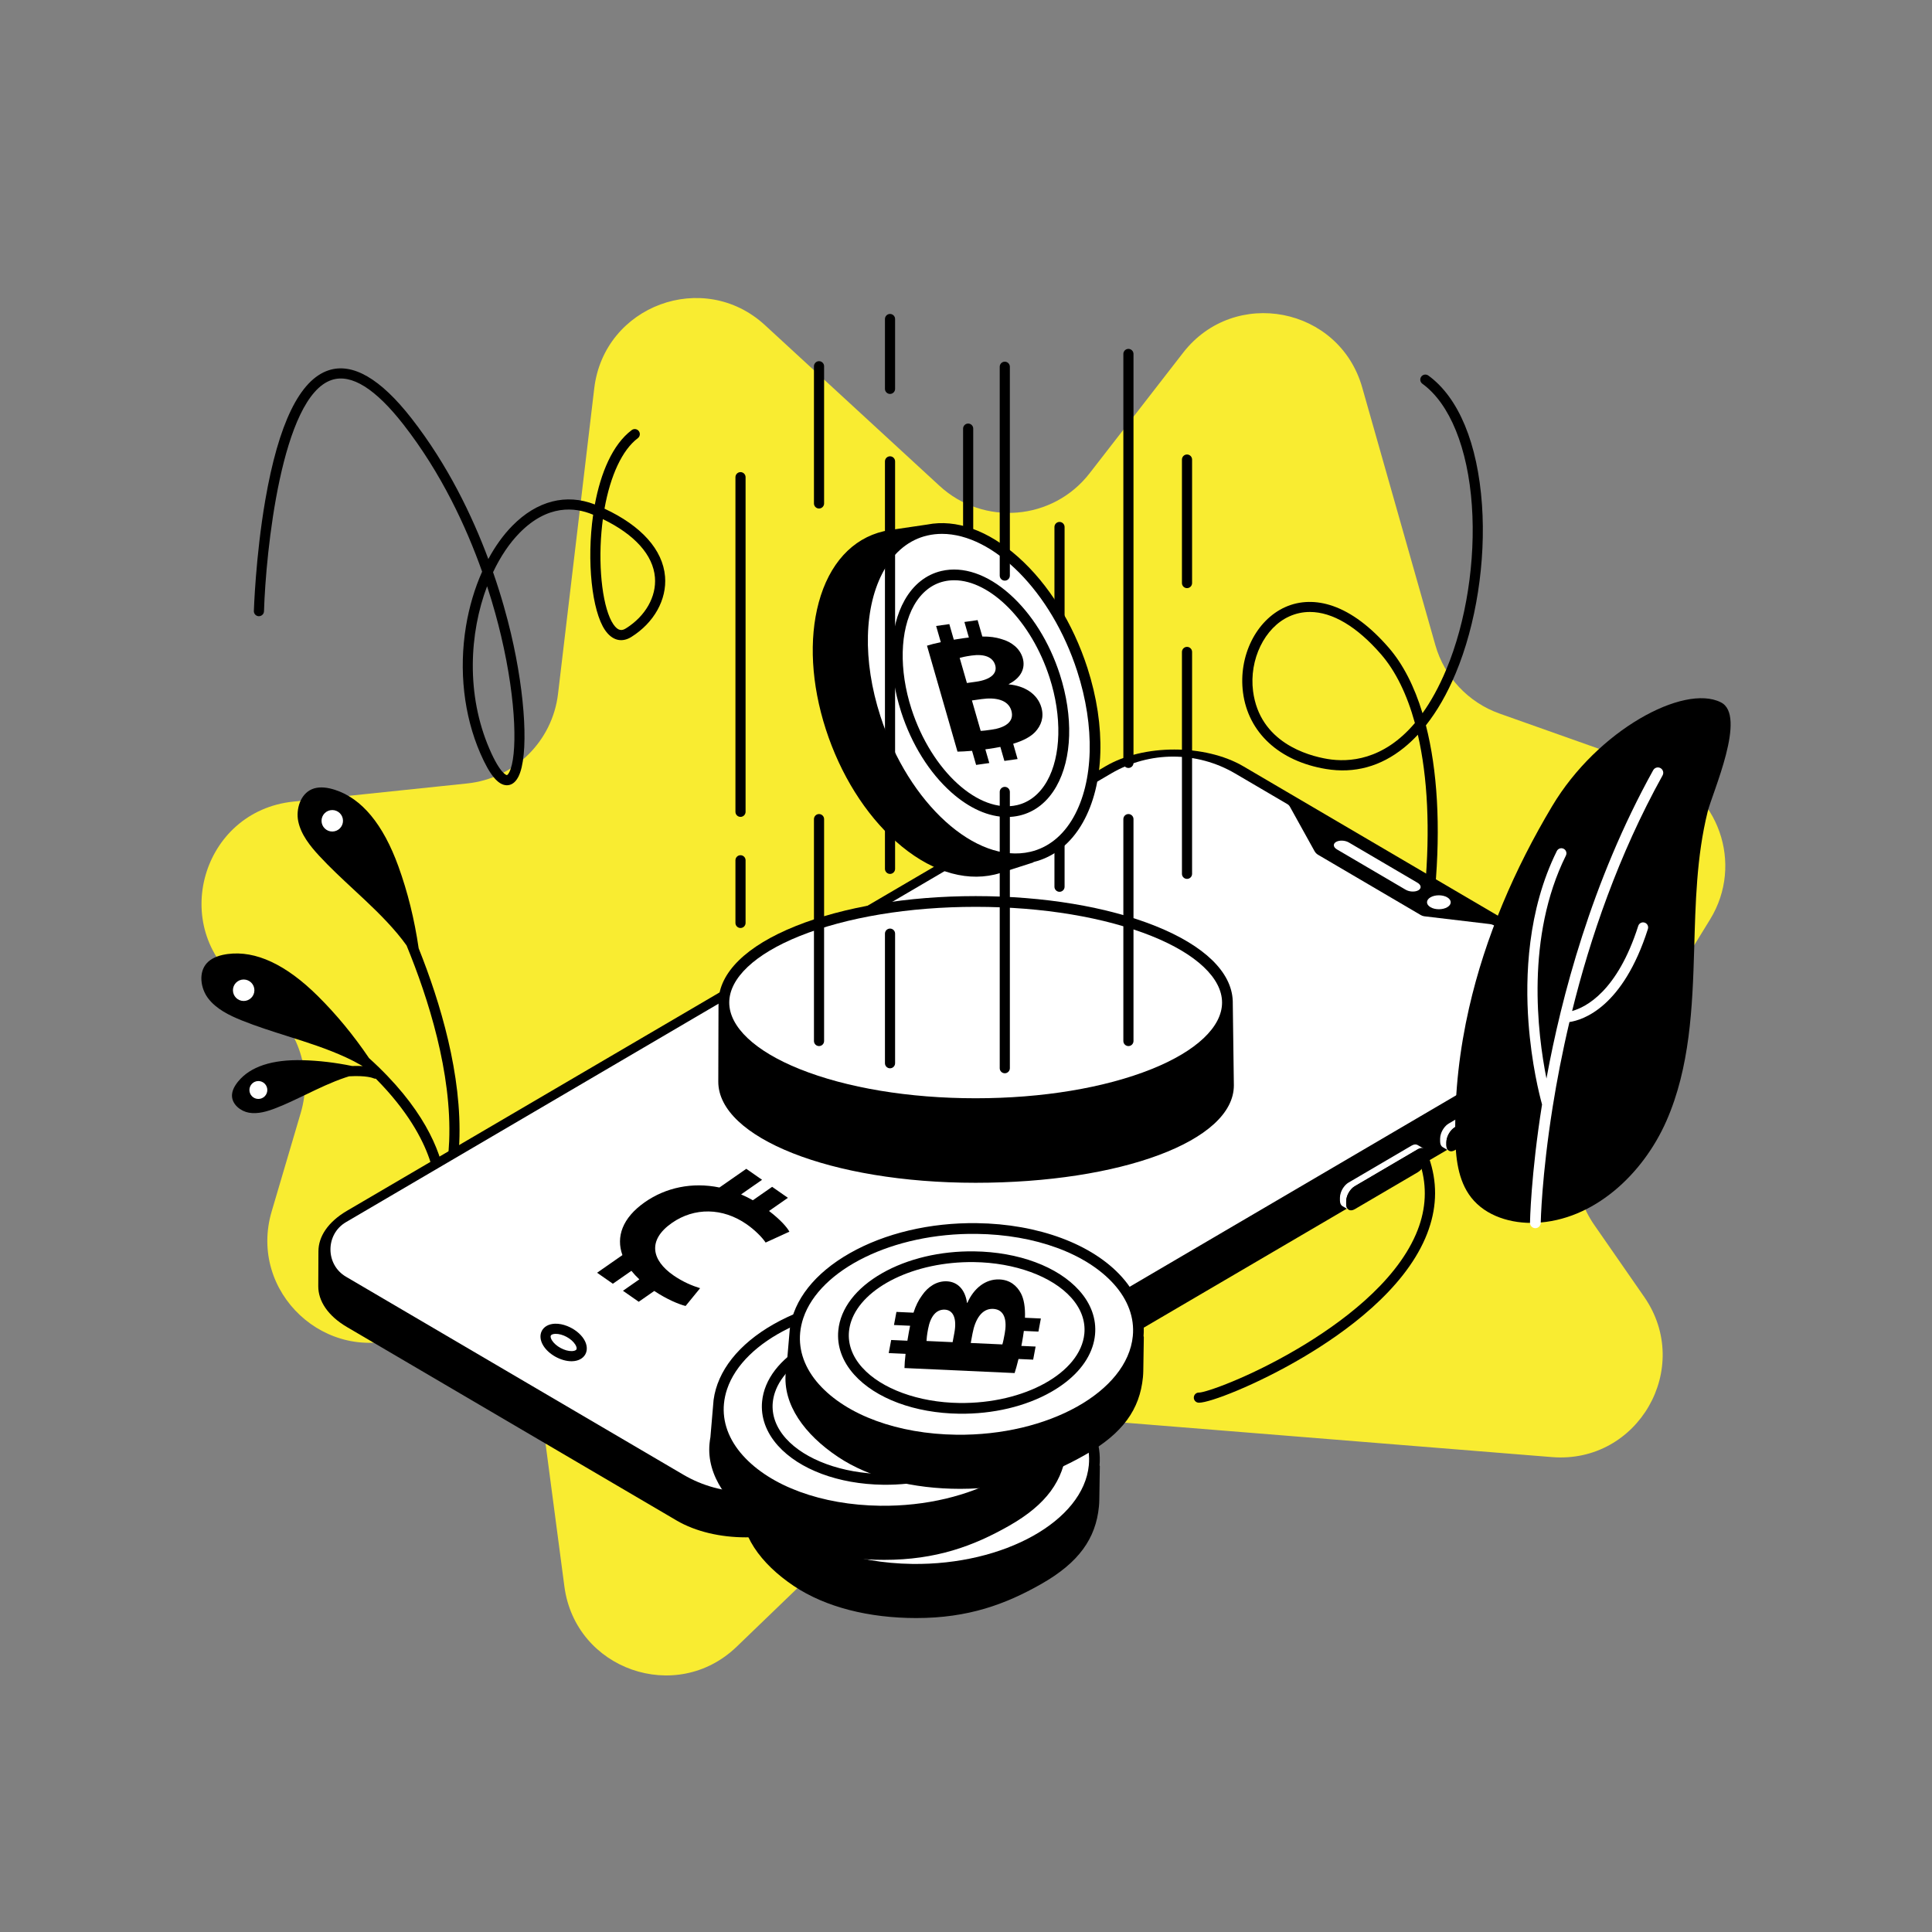 <svg xmlns="http://www.w3.org/2000/svg" enable-background="new 0 0 3000 3000" viewBox="0 0 3000 3000"><rect x="0" y="0" width="3000" height="3000" fill="#808080" stroke="none"/><path fill="#f9ec31" d="M2115.25,601.69l113.58,400.08c14.05,49.47,51.19,89.08,99.66,106.26l244.8,86.78
	c95.2,33.75,135.08,146.65,82.21,232.71l-184.84,300.87c-32.99,53.7-31.09,121.83,4.85,173.61l77.61,111.82
	c76.42,110.1-9.56,259.5-143.15,248.74l-815.01-65.67c-45.36-3.66-90.11,12.34-122.89,43.91L1143.89,2557
	c-93.78,90.36-250.47,35.56-267.51-93.55l-34.37-260.52c-13.33-101.05-117.1-163.53-212.65-128.04h0
	c-122.55,45.52-244.51-68.32-207.53-193.71l45.27-153.49c18.44-62.54-3.23-129.99-54.65-170.08l-38.22-29.8
	c-112.68-87.86-61-268.22,81.12-283.06l270.02-28.2c73.8-7.71,132.41-65.51,141.14-139.19l56.23-474.34
	c15.25-128.64,169.85-185.83,265.15-98.09l271.04,249.55c68.38,62.96,175.98,53.95,232.94-19.49l145.23-187.23
	C1916.88,444.92,2079.7,476.5,2115.25,601.69z"/><path d="M650.12,1472.55c-6.63-45.2-17.03-87.32-31.51-127.31c-23.69-65.37-56.78-105.3-98.41-118.76
			c-0.96-0.31-1.93-0.61-2.9-0.89c-12.99-3.79-24.04-3.85-32.85-0.16c-18.07,7.58-25.07,31.15-21.41,49.57
			c4.15,20.84,18.72,38.86,32.43,53.72c16.9,18.33,35.61,35.68,53.67,52.46c23.21,21.55,47.22,43.82,68,68.64
			c5.02,6,9.73,12.1,14.16,18.26c33.86,82.37,70.46,197.72,66.17,304.04c-0.92,22.7-3.59,41.37-6.73,56.16
			c-7.14-42.49-33.39-109.03-117.72-185.27c-24.37-35.91-50.7-67.8-79.53-96.39c-49.38-48.94-96.38-70.88-139.76-65.23
			c-1,0.13-2,0.27-3,0.44c-13.37,2.13-23.38,6.81-29.76,13.92c-13.08,14.58-9.33,38.89,1.86,53.96
			c12.67,17.07,33.55,27.11,52.3,34.68c23.12,9.33,47.45,17.01,70.96,24.45c30.2,9.54,61.43,19.4,90.83,32.94
			c9.15,4.21,17.9,8.79,26.26,13.65c0.01,0.01,0.01,0.01,0.02,0.02c-4.67-0.29-10.12-0.39-16.47-0.17
			c-26.17-5.37-51.64-8.38-76.85-9.02c-47.5-1.2-81.15,9.92-100.08,33.06c-0.44,0.54-0.87,1.07-1.29,1.62
			c-5.65,7.32-8.43,14.34-8.28,20.87c0.33,13.38,13.58,23.71,26.22,25.96c14.3,2.55,29.39-2.24,42.26-7.27
			c15.87-6.19,31.57-13.78,46.75-21.1c19.49-9.41,39.64-19.14,60.61-26.19c2.01-0.67,4.01-1.31,6.01-1.92
			c26.88-1.59,37.06,2.73,37.56,2.95c1.29,0.66,2.69,0.89,4.04,0.81c49.17,49.67,72.25,93.17,83.01,124.09
			c15.73,45.23,9.19,73.88,9.11,74.25c-0.03,0.14-0.03,0.28-0.06,0.42c-0.05,0.28-0.09,0.55-0.12,0.82
			c-0.02,0.25-0.03,0.5-0.02,0.75c0,0.26,0.02,0.51,0.05,0.76c0.03,0.26,0.07,0.51,0.13,0.76c0.05,0.24,0.11,0.48,0.19,0.72
			c0.08,0.24,0.16,0.47,0.26,0.71c0.1,0.24,0.21,0.46,0.33,0.69c0.12,0.22,0.24,0.42,0.38,0.62c0.14,0.21,0.3,0.42,0.46,0.62
			c0.16,0.2,0.34,0.38,0.52,0.56c0.17,0.17,0.35,0.34,0.55,0.5c0.22,0.18,0.45,0.34,0.68,0.5c0.12,0.08,0.22,0.17,0.34,0.25
			c0.07,0.04,0.15,0.05,0.22,0.09c0.46,0.25,0.95,0.46,1.48,0.62c0.11,0.03,0.21,0.09,0.31,0.11c0.02,0,0.03,0.01,0.05,0.02
			c0.57,0.14,1.13,0.19,1.69,0.21c0.07,0,0.14,0.03,0.21,0.03c0,0,0,0,0.01,0s0,0,0.01,0c0.61,0,1.2-0.1,1.78-0.23
			c0.13-0.03,0.26-0.06,0.38-0.1c0.57-0.16,1.12-0.38,1.64-0.66c0.07-0.04,0.13-0.09,0.2-0.13c0.47-0.28,0.9-0.61,1.3-0.98
			c0.09-0.08,0.19-0.16,0.27-0.25c0.43-0.43,0.81-0.92,1.13-1.45c0.03-0.04,0.06-0.07,0.09-0.11c0.81-1.38,19.78-34.65,22.89-104.86
			C717.8,1669.32,683.54,1556.09,650.12,1472.55z"/><circle cx="515.94" cy="1274.52" r="16.67" fill="#fff"/><circle cx="378.37" cy="1537.64" r="16.67" fill="#fff"/><circle cx="401.2" cy="1692.54" r="13.89" fill="#fff"/><path d="M1861.83,2178.12c-0.16,0-0.31,0-0.46-0.01c-4.35-0.14-7.76-3.77-7.62-8.12s3.74-7.79,8.12-7.62c0.06,0,0.12,0,0.18,0
		c9.95,0,76.83-23.03,153.45-68.33c65.21-38.55,149.92-100.62,183.11-177.38c29.23-67.6,12.07-134.46-51-198.78
		c-13.4,32.3-28.08,62.41-43.81,89.56c-61.24,105.69-130.65,154.28-200.71,140.51c-60.64-11.91-98.07-48.68-105.39-103.52
		c-10.13-75.9,40.76-164.46,115.86-201.62c43.17-21.36,128.62-42.2,228.12,47.56c35.91-93.06,61.28-202.38,70.99-310.45
		c8.22-91.46,4.17-173.09-11.05-239.04c-6.87,7.38-14.01,14.07-21.43,20.08c-36.23,29.33-77.05,40.47-121.32,33.11
		c-72.57-12.06-120.7-56.5-128.75-118.86c-7.29-56.49,20.3-112.22,65.6-132.52c22.65-10.15,48.35-10.7,74.34-1.56
		c28.94,10.17,58.01,31.93,86.41,64.67c22.18,25.58,39.76,60.02,52.4,101.65c12.98-18.12,25.48-40.49,36.99-68.02
		c30.83-73.73,45.65-168.85,39.65-254.43c-6.27-89.32-34.28-158.25-76.86-189.12c-3.52-2.55-4.3-7.48-1.75-11
		c2.55-3.52,7.47-4.31,11-1.75c47.04,34.11,76.63,105.41,83.32,200.77c6.17,87.92-9.09,185.71-40.83,261.6
		c-13.22,31.63-28.7,58.64-46.26,80.79c17.85,69.7,23.02,157.02,14.21,255.04c-10.04,111.75-36.66,224.92-74.33,320.68
		c0.69,0.68,1.38,1.36,2.07,2.05c70.27,70.16,89.44,143.8,56.98,218.85c-34.88,80.65-122.33,144.94-189.55,184.68
		C1951.17,2150.37,1878.9,2178.12,1861.83,2178.12z M1991.45,1640.19c-29.56,0-53.84,8.3-70.9,16.73
		c-68.27,33.78-116.38,116.96-107.23,185.42c6.36,47.63,39.32,79.64,92.82,90.15c83.59,16.4,151.19-76.25,184.05-132.95
		c16.34-28.2,31.52-59.65,45.29-93.5C2081.11,1655.4,2031.46,1640.19,1991.45,1640.19z M2034,950.25c-11,0-21.65,2.25-31.83,6.82
		c-38.48,17.25-62.74,67.18-56.42,116.14c10.25,79.41,84.34,100.12,115.71,105.34c32.65,5.43,86.42,2.27,135.57-55.85
		c-12.16-44.21-29.77-80.41-52.46-106.57C2106.99,972.78,2068.77,950.25,2034,950.25z"/><path d="M494.45,1943.37c0-0.03,0-0.07,0-0.1l0-0.4l0.01,0c0.07-22.66,14.71-45.29,44.03-62.59l1177.98-690.33
			c58.95-34.79,154.95-34.77,214.28,0.03l511.75,300.31c29.86,17.52,44.75,40.53,44.68,63.5l0.01,0l-0.23,54.35
			c-0.07,22.68-14.74,45.32-44.02,62.61l-1177.98,690.33c-59.04,34.83-154.95,34.77-214.28-0.04l-511.75-300.32
			c-29.86-17.52-44.79-40.52-44.72-63.5L494.45,1943.37z"/><path fill="#fff" d="M1061.13,2289.92l-523.93-307.46c-32.09-18.83-32.08-65.89,0.02-84.71l1188.15-696.69
			c59.6-34.95,133.01-34.94,192.6,0.02l81.12,47.59c1.62,0.95,2.95,2.32,3.87,3.97l38.21,68.94c1.33,2.4,3.27,4.39,5.61,5.76
			l159.51,93.63c1.68,0.99,3.54,1.61,5.47,1.84l101.42,12.05c2.59,0.31,5.09,1.15,7.35,2.47l131.96,77.43
			c27.97,16.41,27.96,57.43-0.01,73.83l-1196.11,701.36C1195.96,2325.38,1121.53,2325.36,1061.13,2289.92z"/><path fill="#fff" d="M2094.46 1308.18l106.63 62.56c5.87 3.45 6.51 8.66 1.42 11.64-5.09 2.98-13.97 2.61-19.85-.84l-106.63-62.56c-5.87-3.45-6.51-8.66-1.42-11.64C2079.71 1304.36 2088.59 1304.73 2094.46 1308.18zM2237.55 1760.45c1.02-3.05 2.56-6.03 4.45-8.66 2.15-2.98 4.75-5.51 7.53-7.14l97.9-57.41c3.67-2.14 6.99-2.34 9.39-.95l9.69 5.66c-2.4-1.4-5.71-1.2-9.38.95l-97.9 57.41c-2.78 1.63-5.39 4.15-7.53 7.14-1.89 2.63-3.43 5.61-4.45 8.66-.86 2.56-1.34 5.17-1.34 7.64v4.31c0 4.33 1.52 7.39 3.96 8.82l-9.69-5.65c-2.45-1.42-3.96-4.48-3.96-8.81v-4.31C2236.21 1765.63 2236.69 1763.02 2237.55 1760.45z"/><path d="M2259.22,1750.3l97.9-57.41c7.4-4.31,13.32-0.79,13.31,7.92v4.31c0,8.62-5.92,19.13-13.32,23.44l-97.9,57.41
			c-7.32,4.26-13.31,0.7-13.31-7.92v-4.31C2245.9,1765.03,2251.91,1754.57,2259.22,1750.3z"/><path fill="#fff" d="M2081.99,1852.12c1.02-3.05,2.56-6.03,4.45-8.66c2.14-2.98,4.75-5.51,7.53-7.14l97.9-57.41
			c3.67-2.14,6.98-2.35,9.38-0.95l9.69,5.66c-2.4-1.4-5.71-1.2-9.38,0.95l-97.9,57.41c-2.78,1.63-5.39,4.15-7.53,7.14
			c-1.89,2.63-3.43,5.61-4.45,8.66c-0.86,2.56-1.34,5.17-1.34,7.64v4.31c0,4.33,1.52,7.39,3.96,8.82l-9.69-5.65
			c-2.45-1.42-3.96-4.48-3.96-8.81v-4.31C2080.66,1857.29,2081.14,1854.68,2081.99,1852.12z"/><path d="M2103.67,1841.97l97.9-57.41c7.4-4.31,13.32-0.79,13.31,7.92v4.31c0,8.62-5.92,19.13-13.32,23.44l-97.9,57.41
			c-7.32,4.26-13.31,0.7-13.31-7.92v-4.31C2090.35,1856.7,2096.35,1846.24,2103.67,1841.97z"/><path fill="#fff" d="M2221.2 1393.38c7.17-4.23 18.83-4.23 26.04 0 7.21 4.24 7.24 11.09.08 15.32-7.17 4.23-18.82 4.24-26.04 0C2214.07 1404.48 2214.03 1397.61 2221.2 1393.38zM855.31 2073.8c.81-1.49 3.5-2.5 7.03-2.61 11.04-.35 25.21 7.31 31.02 16.72 1.89 3.07 2.56 5.93 1.74 7.45-.81 1.5-3.5 2.5-7.02 2.61-10.85.37-25.31-7.47-31.03-16.73C855.16 2078.18 854.49 2075.33 855.31 2073.8z"/><path d="M843.65 2089.51c8.49 13.77 27.49 24.22 43.73 24.22.4 0 .81-.01 1.21-.02 9.39-.3 16.83-4.27 20.39-10.89 3.58-6.65 2.77-15.1-2.21-23.18-5.49-8.9-15.43-16.41-26.14-20.61-6.25-2.45-12.76-3.77-18.79-3.58-9.4.3-16.84 4.27-20.4 10.9C837.87 2073 838.67 2081.44 843.65 2089.51zM857.05 2081.25c-1.89-3.07-2.56-5.92-1.74-7.44.81-1.49 3.5-2.5 7.03-2.61 11.04-.35 25.21 7.31 31.02 16.72 1.89 3.07 2.56 5.93 1.74 7.45-.81 1.5-3.5 2.5-7.02 2.61C877.23 2098.35 862.77 2090.51 857.05 2081.25zM787.09 1219.33c-.18 0-.35 0-.52-.01-13.34-.41-26.34-16.27-40.91-49.92-25.46-58.83-33.32-128.72-22.13-196.79 4.99-30.33 13.6-59.18 25.11-84.96-24.53-69.1-63.05-152.62-122.08-228.32-43.63-55.94-81.08-79.29-111.33-69.39-78.29 25.61-102.56 268.04-105.3 359.29-.13 4.35-3.84 7.68-8.11 7.63-4.35-.13-7.76-3.76-7.63-8.11.02-.84 2.69-84.96 17.7-172.01 20.56-119.24 53.68-187.13 98.44-201.77 37.22-12.18 80.51 12.94 128.65 74.67 56.21 72.08 94.16 151 119.28 218.41 10.76-19.97 23.38-37.54 37.43-51.79 38.12-38.67 83.47-50.31 127.97-32.92 9.1-48.78 27.41-93.09 57.27-115.52 3.47-2.61 8.41-1.91 11.02 1.57 2.61 3.48 1.91 8.41-1.57 11.02-24.02 18.04-42.52 57.76-51.73 109.44 57.35 26.73 90.58 63.84 94.03 105.4 2.96 35.79-17.07 71.72-52.29 93.77-14.93 9.35-29.83 5.5-40.86-10.56-20.3-29.56-28.87-107.13-18.49-179.18-.29-.12-.58-.24-.86-.36-27.59-11.47-69.64-15.85-113.27 28.41-15.76 15.98-29.82 36.89-41.29 61.17 12.94 37.24 21.84 70.04 27.72 94.96 22.92 97.08 27.79 190.72 11.59 222.67C799.42 1216.96 792.29 1219.33 787.09 1219.33zM756.36 910.31c-27.56 72.74-32.88 168.21 3.75 252.85 17.17 39.68 26.84 40.43 26.93 40.43.62-.02 2.11-1.21 3.83-4.6 12.29-24.24 11.96-106.75-12.87-211.92C773.11 966.35 766.1 940.06 756.36 910.31zM936.13 806.08c-.86 6.39-1.58 12.93-2.16 19.6-5.24 60.09 2.56 120.59 18.54 143.86 7.74 11.28 13.96 9.62 19.53 6.13 30.21-18.91 47.43-49.23 44.96-79.12C1014.11 861.81 985.59 830.07 936.13 806.08zM1188.86 1929.43c-5.19-7.91-16.69-19.51-29.37-28.35-37.51-26.14-81.41-26.31-116.09-2.15-38.53 26.85-31.36 57.98 2.01 81.24 14.89 10.38 29.83 16.5 41.72 20.13l-22.53 27.62c-10.23-2.49-28.72-10.12-48.7-23.31l-24.08 16.77-24.49-17.07 25.43-17.72c-4.59-4.31-8.71-8.74-12.3-13.26l-28.8 20.06-24.49-17.07 39.32-27.4c-10.09-28.13-.4-57.64 35.09-82.37 32.11-22.37 73.13-31.38 115.58-22.6l41.67-29.03 24.49 17.07-32.54 22.67c6.11 2.64 12.2 5.67 18.27 9.1l29.93-20.85 24.49 17.07-29.33 20.43c17.44 13.32 28.05 25.31 31.62 32.14L1188.86 1929.43z"/><g><path d="M2281.18,1565.02c-14.7,64.48-22.39,130.54-21.47,197.51c0.46,33.96,3.81,70.18,24.73,96.94
			c22.85,29.22,62.6,40.82,99.66,39.32c90.55-3.65,167.12-75.33,203.55-158.31c36.43-82.98,40.44-176.05,43.06-266.64
			c2.06-71.32,3.64-143.59,20.87-213.21c7.39-29.85,61.8-150.38,20.25-170.19c-57.14-28.51-190.86,42.84-261.6,161.22
			C2351.96,1349.17,2306.31,1454.77,2281.18,1565.02z"/><path fill="#fff" d="M2578.4,1192.71c-4.02-2.24-9.1-0.78-11.33,3.24c-96.05,173.1-142.94,354.87-165.37,476.88
			c-0.12,0.67-0.24,1.32-0.36,1.98c-14.04-70.31-32.38-220.15,30.18-346.31c1.93-3.9,0.34-8.62-3.55-10.55
			c-3.9-1.93-8.62-0.34-10.55,3.55c-45.73,92.22-49.17,195.56-44,266.01c4.73,64.46,16.99,112.81,21.06,127.5
			c-17.4,109.31-18.7,182.82-18.71,183.65c-0.07,4.6,3.61,8.39,8.21,8.46c0.04,0,0.08,0,0.12,0c4.54,0,8.26-3.65,8.33-8.21
			c0.02-1.6,1.47-72.63,18.46-179.53c0.14-0.52,0.23-1.06,0.26-1.61c6.29-39.34,14.69-83.47,25.88-130.76
			c21.19-3.16,83.06-22.91,121.83-144.5c1.32-4.15-0.97-8.57-5.11-9.89c-4.14-1.33-8.57,0.97-9.89,5.11
			c-32.35,101.44-81.01,126.17-102.7,132.19c27.89-112.82,71.69-241.92,140.47-365.87
			C2583.87,1200.02,2582.42,1194.95,2578.4,1192.71z"/></g><g><path d="M1448.51,2099.93c-72.66-0.96-142.75,15.64-197.38,46.72c-54.15,30.81-87.02,72.41-93.04,117.49l-0.01,0.02l-4.92,57.82
			c-0.58,3.26-1.04,6.53-1.36,9.83c-4.84,49.86,29.28,96.36,80.94,130.94c49.16,32.91,116.65,49.75,190.05,49.75
			c80.74,0,138.78-21.42,194.19-52.95c58.23-33.14,84.62-70.51,89.46-120.36c0.32-3.29,0.5-6.57,0.55-9.84l0.83-52.54
			c-0.13-0.5-0.28-0.99-0.43-1.48c2.71-32.45-8.86-64.14-33.56-91.72C1628.03,2132.47,1543.8,2101.19,1448.51,2099.93z
			 M1203.97,2205.09c0.95-1.1,1.9-2.19,2.89-3.28C1205.87,2202.89,1204.92,2203.99,1203.97,2205.09z M1209.43,2199.07
			c1.01-1.06,2.03-2.12,3.09-3.17C1211.46,2196.95,1210.44,2198.01,1209.43,2199.07z M1189.88,2224.37
			c0.81-1.33,1.61-2.67,2.47-3.99C1191.49,2221.7,1190.69,2223.03,1189.88,2224.37z M1194.22,2217.66c0.83-1.21,1.66-2.42,2.54-3.61
			C1195.88,2215.25,1195.06,2216.46,1194.22,2217.66z M1198.9,2211.28c0.89-1.14,1.77-2.29,2.7-3.42
			C1200.67,2208.99,1199.79,2210.13,1198.9,2211.28z M1215.28,2193.22c1.08-1.03,2.17-2.05,3.28-3.06
			C1217.44,2191.17,1216.35,2192.19,1215.28,2193.22z M1221.5,2187.54c1.14-1,2.31-1.99,3.48-2.97
			C1223.81,2185.55,1222.65,2186.54,1221.5,2187.54z M1674.94,2212.6c0.11,0.18,0.23,0.35,0.34,0.53
			C1675.18,2212.96,1675.06,2212.78,1674.94,2212.6z M1678.85,2219.28c0.05,0.09,0.09,0.18,0.14,0.27
			C1678.94,2219.46,1678.9,2219.37,1678.85,2219.28z M1390.51,2119.74c2.1-0.26,4.21-0.49,6.33-0.71
			C1394.72,2119.26,1392.61,2119.49,1390.51,2119.74z M1357.51,2125.17c1.96-0.41,3.93-0.8,5.92-1.18
			C1361.44,2124.37,1359.47,2124.76,1357.51,2125.17z M1368.34,2123.08c2.01-0.36,4.02-0.7,6.04-1.03
			C1372.36,2122.39,1370.34,2122.72,1368.34,2123.08z M1379.34,2121.27c2.05-0.31,4.11-0.59,6.17-0.87
			C1383.45,2120.68,1381.39,2120.96,1379.34,2121.27z M1448.29,2116.6c-3.94-0.05-7.87-0.04-11.78,0.01
			C1440.42,2116.55,1444.35,2116.55,1448.29,2116.6z M1432.58,2116.71c-2.59,0.06-5.18,0.12-7.75,0.22
			C1427.4,2116.83,1429.99,2116.77,1432.58,2116.71z M1420.2,2117.18c-2.32,0.12-4.64,0.24-6.94,0.39
			C1415.56,2117.41,1417.88,2117.3,1420.2,2117.18z M1408.38,2117.95c-2.19,0.17-4.39,0.35-6.57,0.56
			C1403.99,2118.3,1406.19,2118.13,1408.38,2117.95z M1352.66,2126.2c-1.95,0.43-3.88,0.87-5.8,1.33
			C1348.78,2127.08,1350.72,2126.63,1352.66,2126.2z M1342.1,2128.68c-1.92,0.48-3.82,0.98-5.71,1.48
			C1338.28,2129.66,1340.18,2129.16,1342.1,2128.68z M1331.76,2131.41c-1.9,0.53-3.78,1.09-5.66,1.65
			C1327.97,2132.5,1329.85,2131.94,1331.76,2131.41z M1321.63,2134.4c-1.9,0.59-3.77,1.21-5.65,1.83
			C1317.86,2135.61,1319.73,2134.99,1321.63,2134.4z M1311.74,2137.63c-1.93,0.66-3.82,1.36-5.72,2.05
			C1307.91,2138.98,1309.81,2138.29,1311.74,2137.63z M1302.09,2141.1c-2.05,0.77-4.06,1.58-6.08,2.39
			C1298.02,2142.68,1300.03,2141.87,1302.09,2141.1z M1292.69,2144.8c-2.77,1.14-5.51,2.32-8.21,3.53
			C1287.18,2147.13,1289.91,2145.95,1292.69,2144.8z M1283.55,2148.73c-2.99,1.34-5.92,2.72-8.81,4.14
			C1277.63,2151.46,1280.57,2150.07,1283.55,2148.73z M1228.09,2182.03c1.21-0.97,2.45-1.93,3.7-2.89
			C1230.55,2180.1,1229.31,2181.06,1228.09,2182.03z M1235.05,2176.69c1.29-0.95,2.6-1.88,3.92-2.81
			C1237.65,2174.82,1236.33,2175.75,1235.05,2176.69z M1242.34,2171.54c1.37-0.93,2.77-1.84,4.17-2.74
			C1245.11,2169.71,1243.71,2170.62,1242.34,2171.54z M1249.96,2166.58c1.46-0.91,2.96-1.81,4.46-2.7
			C1252.93,2164.77,1251.43,2165.66,1249.96,2166.58z M1257.92,2161.81c1.59-0.92,3.22-1.81,4.85-2.7
			C1261.14,2160,1259.51,2160.89,1257.92,2161.81z M1266.18,2157.23c1.83-0.97,3.7-1.91,5.56-2.84
			C1269.87,2155.33,1268,2156.27,1266.18,2157.23z M1184.85,2233.41C1184.85,2233.41,1184.85,2233.41,1184.85,2233.41
			L1184.85,2233.41C1184.85,2233.41,1184.85,2233.41,1184.85,2233.41z M1188.38,2226.83c-1.02,1.77-1.96,3.56-2.88,5.36
			C1186.42,2230.4,1187.36,2228.6,1188.38,2226.83z M1682.25,2226.17c-0.12-0.26-0.23-0.51-0.35-0.77
			C1682.02,2225.65,1682.13,2225.91,1682.25,2226.17z M1684.8,2232.28c-0.01-0.03-0.02-0.05-0.03-0.08
			C1684.78,2232.22,1684.79,2232.25,1684.8,2232.28z M1671.55,2207.5c-0.37-0.53-0.75-1.06-1.14-1.59
			C1670.8,2206.44,1671.18,2206.97,1671.55,2207.5z M1667.29,2201.76c-0.42-0.53-0.82-1.06-1.25-1.59
			C1666.46,2200.7,1666.87,2201.23,1667.29,2201.76z"/><path fill="#fff" d="M1661.43,2194.73c-42.75-47.73-122.43-76.94-213.14-78.13c-130.08-1.71-243.72,55.22-269.21,130.69
			c-2.48,7.35-4.13,14.87-4.87,22.54c-2.74,28.22,7.39,56.05,29.29,80.5c42.75,47.73,122.43,76.94,213.14,78.13
			c142.74,1.88,265.69-66.82,274.08-153.23C1693.45,2247.02,1683.32,2219.18,1661.43,2194.73z"/><path fill="#fff" d="M1595.06,2215.61c-29.75-33.22-87.62-54.37-151.02-55.21c-92.2-1.21-172.71,38.85-190.65,91.95
			c-1.73,5.13-2.88,10.38-3.4,15.72c-1.9,19.55,5.16,38.87,20.4,55.89c29.75,33.22,87.62,54.37,151.02,55.21
			c101.11,1.33,188.16-46.95,194.04-107.68C1617.35,2251.96,1610.3,2232.63,1595.06,2215.61z"/><path d="M1444.26,2143.74c-52.48-0.69-103.15,11.31-142.65,33.79c-40.66,23.14-64.88,54.72-68.2,88.94
			c-2.36,24.31,6.14,48.04,24.57,68.62c33.26,37.13,94.28,59.85,163.22,60.75c52.48,0.69,103.15-11.31,142.65-33.79
			c32.89-18.72,55.03-42.96,64.04-69.66c2.13-6.3,3.53-12.74,4.16-19.28c2.36-24.31-6.14-48.04-24.57-68.62
			C1574.21,2167.36,1513.19,2144.65,1444.26,2143.74z M1421.41,2379.18c-63.4-0.84-121.27-21.99-151.02-55.21
			c-15.24-17.02-22.29-36.34-20.4-55.89c0.52-5.35,1.67-10.59,3.4-15.72c17.93-53.1,98.44-93.17,190.65-91.95
			c63.4,0.83,121.27,21.99,151.02,55.21c15.24,17.01,22.29,36.34,20.4,55.89C1609.57,2332.23,1522.52,2380.51,1421.41,2379.18z"/><path d="M1433.78,2223.72l-0.52-0.02c-3.16-22.07-15.75-32.75-31.25-33.45c-15.75-0.72-29.46,8.47-38.44,21.62
			c-5.73,7.74-9.94,16.3-13.41,27.1l-26.5-1.21l-3.81,20.35l25.07,1.14c-0.62,2.9-1.22,5.94-1.82,9.12
			c-0.88,4.68-1.69,9.43-2.43,14.13l-25.17-1.14l-3.81,20.33l26.16,1.19c-1.04,8.96-1.65,16.74-1.69,22.04l171.01,7.78
			c1.73-5.38,3.83-12.71,6.04-21.84l22.76,1.04l3.81-20.33l-22.13-1.01c0.32-1.62,0.64-3.26,0.95-4.95
			c1.22-6.53,2.18-12.61,2.92-18.32l22.61,1.03l3.81-20.35l-24.68-1.12c0.53-16.8-1.7-29.02-6.22-37.8
			c-6.54-12.42-17.44-20.99-33.19-21.71C1461.37,2186.3,1443.34,2201.93,1433.78,2223.72z M1370.34,2282.89
			c0.17-3.74,0.68-9.2,2.45-18.64c3.7-19.75,12.76-30.6,25.94-30c12.91,0.59,19.14,13.28,14.85,36.18l-2.68,14.31L1370.34,2282.89z
			 M1491.81,2271.39c-1.39,7.44-2.36,12.59-3.68,16.86l-49.09-2.23l2.79-14.88c4.07-21.74,14.32-38.89,31.89-38.09
			C1492.07,2233.88,1495.51,2251.64,1491.81,2271.39z"/></g><g><path d="M1398.48,2009.59c-72.66-0.96-142.75,15.64-197.38,46.72c-54.15,30.81-87.02,72.41-93.04,117.49l-0.01,0.02l-4.92,57.82
			c-0.58,3.26-1.04,6.53-1.36,9.83c-4.84,49.86,29.28,96.36,80.94,130.94c49.16,32.91,116.65,49.75,190.05,49.75
			c80.74,0,138.78-21.42,194.19-52.95c58.23-33.14,84.62-70.51,89.46-120.36c0.32-3.3,0.5-6.57,0.55-9.84l0.83-52.54
			c-0.13-0.5-0.28-0.99-0.43-1.48c2.71-32.45-8.86-64.14-33.56-91.72C1578,2042.13,1493.77,2010.85,1398.48,2009.59z
			 M1153.94,2114.75c0.95-1.1,1.9-2.19,2.89-3.28C1155.84,2112.55,1154.89,2113.65,1153.94,2114.75z M1159.4,2108.74
			c1.01-1.06,2.03-2.12,3.09-3.17C1161.43,2106.61,1160.41,2107.67,1159.4,2108.74z M1139.85,2134.03c0.81-1.33,1.61-2.67,2.47-3.99
			C1141.46,2131.36,1140.66,2132.69,1139.85,2134.03z M1144.19,2127.32c0.83-1.21,1.66-2.42,2.54-3.61
			C1145.85,2124.91,1145.03,2126.12,1144.19,2127.32z M1148.87,2120.94c0.89-1.14,1.77-2.29,2.7-3.42
			C1150.64,2118.65,1149.76,2119.79,1148.87,2120.94z M1165.25,2102.88c1.08-1.03,2.17-2.05,3.28-3.06
			C1167.41,2100.83,1166.32,2101.85,1165.25,2102.88z M1171.47,2097.2c1.14-1,2.31-1.99,3.48-2.97
			C1173.78,2095.21,1172.62,2096.2,1171.47,2097.2z M1624.91,2122.26c0.11,0.18,0.23,0.35,0.34,0.53
			C1625.15,2122.62,1625.03,2122.44,1624.91,2122.26z M1628.82,2128.94c0.05,0.09,0.09,0.18,0.14,0.27
			C1628.91,2129.12,1628.87,2129.03,1628.82,2128.94z M1340.48,2029.41c2.1-0.26,4.21-0.49,6.33-0.71
			C1344.69,2028.92,1342.58,2029.15,1340.48,2029.41z M1307.48,2034.83c1.96-0.41,3.93-0.8,5.92-1.18
			C1311.41,2034.03,1309.44,2034.42,1307.48,2034.83z M1318.31,2032.74c2.01-0.36,4.02-0.7,6.04-1.03
			C1322.33,2032.05,1320.31,2032.39,1318.31,2032.74z M1329.31,2030.93c2.05-0.31,4.11-0.59,6.17-0.87
			C1333.42,2030.34,1331.36,2030.62,1329.31,2030.93z M1398.26,2026.26c-3.94-0.05-7.87-0.04-11.78,0.01
			C1390.39,2026.21,1394.32,2026.21,1398.26,2026.26z M1382.55,2026.37c-2.59,0.06-5.18,0.12-7.75,0.22
			C1377.37,2026.49,1379.96,2026.43,1382.55,2026.37z M1370.17,2026.84c-2.32,0.12-4.64,0.24-6.94,0.39
			C1365.53,2027.07,1367.85,2026.96,1370.17,2026.84z M1358.35,2027.61c-2.19,0.17-4.39,0.35-6.57,0.56
			C1353.96,2027.96,1356.16,2027.79,1358.35,2027.61z M1302.63,2035.86c-1.95,0.43-3.88,0.87-5.8,1.33
			C1298.75,2036.74,1300.69,2036.29,1302.63,2035.86z M1292.07,2038.34c-1.92,0.48-3.82,0.98-5.71,1.48
			C1288.25,2039.32,1290.15,2038.82,1292.07,2038.34z M1281.73,2041.07c-1.9,0.53-3.78,1.09-5.66,1.65
			C1277.94,2042.16,1279.82,2041.6,1281.73,2041.07z M1271.6,2044.06c-1.9,0.59-3.77,1.21-5.65,1.83
			C1267.83,2045.27,1269.7,2044.65,1271.6,2044.06z M1261.71,2047.29c-1.93,0.66-3.82,1.36-5.72,2.05
			C1257.88,2048.64,1259.78,2047.95,1261.71,2047.29z M1252.06,2050.76c-2.05,0.77-4.06,1.58-6.08,2.39
			C1247.99,2052.34,1250,2051.53,1252.06,2050.76z M1242.66,2054.46c-2.77,1.14-5.51,2.32-8.21,3.53
			C1237.15,2056.79,1239.88,2055.61,1242.66,2054.46z M1233.52,2058.39c-2.99,1.34-5.92,2.72-8.81,4.14
			C1227.6,2061.12,1230.54,2059.73,1233.52,2058.39z M1178.06,2091.69c1.21-0.97,2.45-1.93,3.7-2.89
			C1180.52,2089.76,1179.28,2090.72,1178.06,2091.69z M1185.02,2086.35c1.29-0.95,2.6-1.88,3.92-2.81
			C1187.62,2084.48,1186.3,2085.41,1185.02,2086.35z M1192.31,2081.2c1.37-0.93,2.77-1.84,4.17-2.74
			C1195.08,2079.37,1193.68,2080.28,1192.31,2081.2z M1199.93,2076.24c1.46-0.91,2.96-1.81,4.46-2.7
			C1202.9,2074.43,1201.4,2075.32,1199.93,2076.24z M1207.89,2071.47c1.59-0.92,3.22-1.81,4.85-2.7
			C1211.11,2069.66,1209.48,2070.55,1207.89,2071.47z M1216.15,2066.89c1.83-0.97,3.7-1.91,5.56-2.84
			C1219.84,2064.99,1217.97,2065.93,1216.15,2066.89z M1134.82,2143.07C1134.82,2143.07,1134.82,2143.07,1134.82,2143.07
			L1134.82,2143.07C1134.82,2143.07,1134.82,2143.07,1134.82,2143.07z M1138.35,2136.49c-1.02,1.77-1.96,3.56-2.88,5.36
			C1136.39,2140.06,1137.33,2138.26,1138.35,2136.49z M1632.22,2135.83c-0.12-0.26-0.23-0.51-0.35-0.77
			C1631.99,2135.31,1632.1,2135.57,1632.22,2135.83z M1634.77,2141.94c-0.01-0.03-0.02-0.05-0.03-0.08
			C1634.75,2141.89,1634.76,2141.91,1634.77,2141.94z M1621.52,2117.16c-0.37-0.53-0.75-1.06-1.14-1.59
			C1620.77,2116.1,1621.15,2116.63,1621.52,2117.16z M1617.26,2111.42c-0.42-0.53-0.82-1.06-1.25-1.59
			C1616.43,2110.36,1616.84,2110.89,1617.26,2111.42z"/><path fill="#fff" d="M1611.4,2104.39c-42.75-47.73-122.43-76.94-213.14-78.13c-130.08-1.71-243.72,55.22-269.21,130.69
			c-2.48,7.35-4.13,14.87-4.87,22.54c-2.74,28.22,7.39,56.05,29.29,80.5c42.75,47.73,122.43,76.94,213.14,78.13
			c142.74,1.88,265.69-66.82,274.08-153.23C1643.42,2156.68,1633.29,2128.84,1611.4,2104.39z"/><path fill="#fff" d="M1545.03,2125.27c-29.75-33.22-87.62-54.37-151.02-55.21c-92.2-1.21-172.71,38.85-190.65,91.95
			c-1.73,5.13-2.88,10.38-3.4,15.72c-1.9,19.55,5.16,38.87,20.4,55.89c29.75,33.22,87.62,54.37,151.02,55.21
			c101.11,1.33,188.16-46.95,194.04-107.68C1567.32,2161.62,1560.27,2142.29,1545.03,2125.27z"/><path d="M1394.23,2053.4c-52.48-0.69-103.15,11.31-142.65,33.79c-40.66,23.14-64.88,54.72-68.2,88.94
			c-2.36,24.31,6.14,48.04,24.57,68.62c33.26,37.13,94.28,59.85,163.22,60.75c52.48,0.69,103.15-11.31,142.65-33.79
			c32.89-18.72,55.03-42.96,64.04-69.66c2.13-6.3,3.53-12.74,4.16-19.28c2.36-24.31-6.14-48.04-24.57-68.62
			C1524.18,2077.02,1463.16,2054.31,1394.23,2053.4z M1371.38,2288.84c-63.4-0.84-121.27-21.99-151.02-55.21
			c-15.24-17.02-22.29-36.34-20.4-55.89c0.52-5.35,1.67-10.59,3.4-15.72c17.93-53.1,98.44-93.17,190.65-91.95
			c63.4,0.83,121.27,21.99,151.02,55.21c15.24,17.01,22.29,36.34,20.4,55.89C1559.54,2241.89,1472.49,2290.17,1371.38,2288.84z"/><path d="M1383.75,2133.38l-0.52-0.02c-3.16-22.07-15.75-32.75-31.25-33.45c-15.75-0.72-29.46,8.47-38.44,21.62
			c-5.73,7.74-9.94,16.3-13.41,27.1l-26.5-1.21l-3.81,20.35l25.07,1.14c-0.62,2.9-1.22,5.94-1.82,9.12
			c-0.88,4.68-1.69,9.43-2.43,14.13l-25.17-1.14l-3.81,20.33l26.16,1.19c-1.04,8.96-1.65,16.74-1.69,22.04l171.01,7.78
			c1.73-5.38,3.83-12.71,6.04-21.84l22.76,1.04l3.81-20.33l-22.13-1.01c0.32-1.62,0.64-3.26,0.95-4.95
			c1.22-6.53,2.18-12.61,2.92-18.32l22.61,1.03l3.81-20.35l-24.68-1.12c0.53-16.8-1.7-29.02-6.22-37.8
			c-6.54-12.42-17.44-20.99-33.19-21.71C1411.34,2095.96,1393.31,2111.59,1383.75,2133.38z M1320.31,2192.55
			c0.17-3.74,0.68-9.2,2.45-18.64c3.7-19.75,12.76-30.6,25.94-30c12.91,0.59,19.14,13.28,14.85,36.18l-2.68,14.31L1320.31,2192.55z
			 M1441.78,2181.05c-1.39,7.44-2.36,12.6-3.68,16.86l-49.09-2.23l2.79-14.88c4.07-21.74,14.32-38.89,31.89-38.09
			C1442.04,2143.54,1445.48,2161.3,1441.78,2181.05z"/></g><g><path d="M1516.82,1899.3c-72.66-0.96-142.75,15.64-197.38,46.72c-54.15,30.81-87.02,72.41-93.04,117.49l-0.01,0.02l-4.92,57.82
			c-0.58,3.26-1.04,6.53-1.36,9.83c-4.84,49.86,29.28,96.36,80.94,130.94c49.16,32.91,116.65,49.75,190.05,49.75
			c80.74,0,138.78-21.42,194.19-52.95c58.23-33.14,84.62-70.51,89.46-120.36c0.32-3.3,0.5-6.57,0.55-9.84l0.83-52.54
			c-0.13-0.5-0.28-0.99-0.43-1.48c2.71-32.45-8.86-64.14-33.56-91.72C1696.35,1931.84,1612.11,1900.56,1516.82,1899.3z
			 M1272.29,2004.46c0.95-1.1,1.9-2.2,2.89-3.28C1274.18,2002.26,1273.23,2003.36,1272.29,2004.46z M1277.74,1998.44
			c1.01-1.06,2.03-2.12,3.09-3.17C1279.78,1996.32,1278.76,1997.38,1277.74,1998.44z M1258.2,2023.73c0.81-1.33,1.61-2.67,2.47-3.99
			C1259.8,2021.06,1259.01,2022.4,1258.2,2023.73z M1262.54,2017.03c0.83-1.21,1.66-2.42,2.54-3.61
			C1264.2,2014.61,1263.37,2015.82,1262.54,2017.03z M1267.22,2010.64c0.89-1.14,1.77-2.29,2.7-3.42
			C1268.99,2008.36,1268.1,2009.5,1267.22,2010.64z M1283.59,1992.59c1.08-1.03,2.17-2.05,3.28-3.06
			C1285.76,1990.54,1284.67,1991.56,1283.59,1992.59z M1289.82,1986.91c1.14-1,2.31-1.99,3.48-2.97
			C1292.13,1984.92,1290.96,1985.91,1289.82,1986.91z M1743.26,2011.97c0.11,0.18,0.23,0.35,0.34,0.53
			C1743.49,2012.32,1743.37,2012.15,1743.26,2011.97z M1747.17,2018.65c0.05,0.09,0.09,0.18,0.14,0.27
			C1747.26,2018.82,1747.21,2018.73,1747.17,2018.65z M1458.83,1919.11c2.1-0.26,4.21-0.49,6.33-0.71
			C1463.04,1918.63,1460.93,1918.85,1458.83,1919.11z M1425.82,1924.54c1.96-0.41,3.93-0.8,5.92-1.18
			C1429.76,1923.74,1427.79,1924.13,1425.82,1924.54z M1436.65,1922.45c2.01-0.36,4.02-0.7,6.04-1.03
			C1440.67,1921.75,1438.66,1922.09,1436.65,1922.45z M1447.66,1920.64c2.05-0.31,4.11-0.59,6.17-0.87
			C1451.76,1920.05,1449.7,1920.33,1447.66,1920.64z M1516.6,1915.97c-3.94-0.05-7.87-0.04-11.78,0.01
			C1508.74,1915.92,1512.66,1915.91,1516.6,1915.97z M1500.89,1916.08c-2.59,0.06-5.18,0.12-7.75,0.22
			C1495.72,1916.2,1498.3,1916.14,1500.89,1916.08z M1488.52,1916.54c-2.32,0.12-4.64,0.24-6.94,0.39
			C1483.88,1916.78,1486.2,1916.66,1488.52,1916.54z M1476.7,1917.32c-2.19,0.17-4.39,0.35-6.57,0.56
			C1472.31,1917.67,1474.5,1917.5,1476.7,1917.32z M1420.98,1925.57c-1.95,0.43-3.88,0.87-5.8,1.33
			C1417.1,1926.44,1419.03,1926,1420.98,1925.57z M1410.42,1928.05c-1.92,0.48-3.82,0.98-5.71,1.48
			C1406.6,1929.02,1408.5,1928.52,1410.42,1928.05z M1400.07,1930.78c-1.9,0.53-3.78,1.09-5.66,1.65
			C1396.29,1931.87,1398.17,1931.31,1400.07,1930.78z M1389.95,1933.76c-1.9,0.59-3.77,1.21-5.65,1.83
			C1386.17,1934.97,1388.05,1934.36,1389.95,1933.76z M1380.05,1937c-1.93,0.66-3.82,1.36-5.72,2.05
			C1376.23,1938.35,1378.13,1937.66,1380.05,1937z M1370.4,1940.47c-2.05,0.77-4.06,1.58-6.08,2.39
			C1366.34,1942.05,1368.35,1941.24,1370.4,1940.47z M1361,1944.17c-2.77,1.14-5.51,2.32-8.21,3.53
			C1355.5,1946.49,1358.23,1945.31,1361,1944.17z M1351.87,1948.1c-2.99,1.34-5.92,2.72-8.81,4.14
			C1345.95,1950.82,1348.88,1949.44,1351.87,1948.1z M1296.41,1981.4c1.21-0.97,2.45-1.93,3.7-2.89
			C1298.86,1979.47,1297.63,1980.43,1296.41,1981.4z M1303.36,1976.06c1.29-0.95,2.6-1.88,3.92-2.81
			C1305.96,1974.18,1304.65,1975.12,1303.36,1976.06z M1310.65,1970.91c1.37-0.93,2.77-1.84,4.17-2.74
			C1313.42,1969.07,1312.02,1969.98,1310.65,1970.91z M1318.28,1965.95c1.46-0.91,2.96-1.81,4.46-2.7
			C1321.25,1964.14,1319.75,1965.03,1318.28,1965.95z M1326.23,1961.17c1.59-0.92,3.22-1.81,4.85-2.7
			C1329.46,1959.37,1327.82,1960.26,1326.23,1961.17z M1334.49,1956.6c1.83-0.97,3.7-1.91,5.56-2.84
			C1338.19,1954.7,1336.32,1955.63,1334.49,1956.6z M1253.17,2032.78C1253.17,2032.78,1253.17,2032.78,1253.17,2032.78
			L1253.17,2032.78C1253.17,2032.78,1253.17,2032.78,1253.17,2032.78z M1256.69,2026.2c-1.02,1.77-1.96,3.56-2.88,5.36
			C1254.73,2029.76,1255.68,2027.97,1256.69,2026.2z M1750.56,2025.53c-0.12-0.26-0.23-0.51-0.35-0.77
			C1750.33,2025.02,1750.45,2025.28,1750.56,2025.53z M1753.12,2031.64c-0.01-0.03-0.02-0.05-0.03-0.08
			C1753.09,2031.59,1753.11,2031.62,1753.12,2031.64z M1739.87,2006.87c-0.37-0.53-0.75-1.06-1.14-1.59
			C1739.11,2005.81,1739.5,2006.34,1739.87,2006.87z M1735.6,2001.13c-0.42-0.53-0.82-1.06-1.25-1.59
			C1734.78,2000.07,1735.19,2000.6,1735.6,2001.13z"/><path fill="#fff" d="M1729.74,1994.1c-42.75-47.73-122.43-76.94-213.14-78.13c-130.08-1.71-243.72,55.22-269.21,130.69
			c-2.48,7.35-4.13,14.87-4.87,22.54c-2.74,28.22,7.39,56.05,29.29,80.5c42.75,47.73,122.43,76.94,213.14,78.13
			c142.74,1.88,265.69-66.82,274.08-153.23C1761.77,2046.38,1751.64,2018.55,1729.74,1994.1z"/><path fill="#fff" d="M1663.37,2014.98c-29.75-33.22-87.62-54.37-151.02-55.21c-92.2-1.21-172.71,38.85-190.65,91.95
			c-1.73,5.13-2.88,10.38-3.4,15.72c-1.9,19.55,5.16,38.87,20.4,55.89c29.75,33.22,87.62,54.37,151.02,55.21
			c101.11,1.33,188.16-46.95,194.04-107.68C1685.67,2051.32,1678.62,2031.99,1663.37,2014.98z"/><path d="M1512.57,1943.11c-52.48-0.69-103.15,11.31-142.65,33.79c-40.66,23.14-64.88,54.72-68.2,88.94
			c-2.36,24.31,6.14,48.04,24.57,68.62c33.26,37.13,94.28,59.85,163.22,60.75c52.48,0.69,103.15-11.31,142.65-33.79
			c32.89-18.72,55.03-42.96,64.04-69.66c2.13-6.3,3.53-12.74,4.16-19.28c2.36-24.31-6.14-48.04-24.57-68.62
			C1642.53,1966.72,1581.51,1944.01,1512.57,1943.11z M1489.73,2178.55c-63.4-0.84-121.27-21.99-151.02-55.21
			c-15.24-17.02-22.29-36.34-20.4-55.89c0.52-5.35,1.67-10.59,3.4-15.72c17.93-53.1,98.44-93.17,190.65-91.95
			c63.4,0.83,121.27,21.99,151.02,55.21c15.24,17.01,22.29,36.34,20.4,55.89C1677.89,2131.6,1590.83,2179.88,1489.73,2178.55z"/><path d="M1502.1,2023.09l-0.52-0.02c-3.16-22.07-15.75-32.75-31.25-33.45c-15.75-0.72-29.46,8.47-38.44,21.62
			c-5.73,7.74-9.94,16.3-13.41,27.1l-26.5-1.21l-3.81,20.35l25.07,1.14c-0.62,2.9-1.22,5.94-1.82,9.12
			c-0.88,4.68-1.69,9.43-2.43,14.13l-25.17-1.14l-3.81,20.33l26.16,1.19c-1.04,8.96-1.65,16.74-1.69,22.04l171.01,7.78
			c1.73-5.38,3.83-12.71,6.04-21.84l22.76,1.03l3.81-20.33l-22.13-1.01c0.32-1.62,0.64-3.26,0.95-4.95
			c1.22-6.53,2.18-12.61,2.92-18.32l22.61,1.03l3.81-20.35l-24.68-1.12c0.53-16.8-1.7-29.02-6.22-37.8
			c-6.54-12.42-17.44-20.99-33.19-21.71C1529.69,1985.67,1511.65,2001.3,1502.1,2023.09z M1438.66,2082.26
			c0.17-3.74,0.68-9.2,2.45-18.64c3.7-19.75,12.76-30.6,25.94-30c12.91,0.59,19.14,13.28,14.85,36.18l-2.68,14.31L1438.66,2082.26z
			 M1560.13,2070.75c-1.39,7.44-2.36,12.59-3.68,16.86l-49.09-2.23l2.79-14.88c4.07-21.74,14.32-38.89,31.89-38.09
			C1560.38,2033.25,1563.83,2051.01,1560.13,2070.75z"/></g><g><path d="M1914.25,1557.44c0-0.23,0.02-0.46,0.02-0.69c0-0.61-0.04-1.22-0.05-1.83l-0.02-1.16l-0.02,0
				c-1.82-44.41-44.13-85.41-119.65-115.73c-74.8-30.03-174.08-46.57-279.55-46.57c-105.46,0-204.74,16.54-279.55,46.57
				c-76.74,30.81-119.2,72.65-119.71,117.9l-0.02,0l0,0.73c0,0.03,0,0.07,0,0.1c0,0.03,0,0.06,0,0.08l-0.35,122.82
				c0,86.69,174.8,156.96,399.46,156.96c224.67,0,401.12-64.59,401.12-151.28L1914.25,1557.44z"/><path fill="#fff" d="M1788.33,1453.5c-72.88-29.26-169.95-45.37-273.34-45.37c-103.39,0-200.46,16.11-273.34,45.37
				c-69.45,27.88-109.28,65.52-109.28,103.25c0,37.74,39.83,75.37,109.28,103.26c72.88,29.26,169.95,45.37,273.34,45.37
				c103.39,0,200.46-16.11,273.34-45.37c69.45-27.88,109.28-65.52,109.28-103.26C1897.61,1519.02,1857.78,1481.38,1788.33,1453.5z"/><path d="M1645.21 1384.79c-4.35 0-7.87-3.53-7.87-7.87V818.33c0-4.35 3.53-7.87 7.87-7.87s7.87 3.53 7.87 7.87v558.59C1653.08 1381.26 1649.56 1384.79 1645.21 1384.79zM1503.35 1017.99c-4.35 0-7.87-3.53-7.87-7.87V665.57c0-4.35 3.53-7.87 7.87-7.87 4.35 0 7.87 3.53 7.87 7.87v344.55C1511.22 1014.46 1507.7 1017.99 1503.35 1017.99z"/><path d="M1688.53,1037.1c-22.34-69.14-60.48-130.25-107.41-172.06c-46.52-41.44-96.44-59.29-141.08-50.56l-0.02,0l-58.13,8.57
				c-3.27,0.49-6.52,1.11-9.75,1.86c-48.78,11.37-84.59,50.67-100.83,110.68c-15.45,57.1-11.53,127.02,11.03,196.87
				c22.57,69.85,61.21,131.68,108.81,174.09c50.02,44.56,104.44,62.85,153.22,51.48c3.22-0.75,6.39-1.63,9.5-2.63l50.04-16.02
				c0.44-0.29,0.84-0.58,1.27-0.88c31.61-7.82,57.93-28.91,76.16-61.14C1715.14,1217.6,1717.83,1127.78,1688.53,1037.1z
				 M1510.67,839.06c1.34,0.55,2.69,1.1,4.03,1.69C1513.35,840.15,1512.01,839.6,1510.67,839.06z M1518.11,842.3
				c1.33,0.62,2.66,1.25,3.99,1.91C1520.77,843.55,1519.44,842.92,1518.11,842.3z M1487.89,831.88c1.52,0.34,3.04,0.67,4.57,1.06
				C1490.94,832.55,1489.42,832.22,1487.89,831.88z M1495.63,833.85c1.41,0.4,2.82,0.8,4.24,1.25
				C1498.46,834.65,1497.04,834.25,1495.63,833.85z M1503.18,836.24c1.37,0.47,2.73,0.95,4.1,1.46
				C1505.92,837.18,1504.55,836.71,1503.18,836.24z M1525.53,845.97c1.32,0.69,2.64,1.4,3.95,2.13
				C1528.16,847.37,1526.84,846.67,1525.53,845.97z M1532.9,850.06c1.31,0.76,2.62,1.55,3.93,2.35
				C1535.52,851.6,1534.22,850.82,1532.9,850.06z M1654.22,1287.68c-0.13,0.16-0.26,0.33-0.39,0.49
				C1653.96,1288.02,1654.09,1287.85,1654.22,1287.68z M1649.15,1293.52c-0.07,0.07-0.14,0.14-0.21,0.22
				C1649.01,1293.66,1649.08,1293.59,1649.15,1293.52z M1651.2,988.49c0.92,1.91,1.81,3.84,2.7,5.77
				C1653.01,992.33,1652.12,990.4,1651.2,988.49z M1635.51,958.96c1.01,1.73,2.02,3.47,3.01,5.23
				C1637.52,962.43,1636.52,960.69,1635.51,958.96z M1640.95,968.55c0.98,1.79,1.95,3.59,2.91,5.4
				C1642.89,972.14,1641.93,970.34,1640.95,968.55z M1646.18,978.4c0.95,1.84,1.87,3.7,2.8,5.57
				C1648.06,982.1,1647.13,980.24,1646.18,978.4z M1672.67,1042.23c-1.21-3.75-2.47-7.47-3.78-11.16
				C1670.2,1034.76,1671.46,1038.47,1672.67,1042.23z M1667.54,1027.37c-0.88-2.43-1.77-4.87-2.69-7.27
				C1665.77,1022.51,1666.65,1024.94,1667.54,1027.37z M1663.14,1015.8c-0.86-2.16-1.71-4.32-2.59-6.45
				C1661.43,1011.48,1662.28,1013.64,1663.14,1015.8z M1658.62,1004.85c-0.87-2.02-1.73-4.05-2.63-6.04
				C1656.89,1000.8,1657.75,1002.83,1658.62,1004.85z M1632.98,954.7c-1.03-1.71-2.07-3.4-3.12-5.07
				C1630.91,951.3,1631.95,952.99,1632.98,954.7z M1627.25,945.48c-1.07-1.66-2.15-3.3-3.23-4.94
				C1625.1,942.18,1626.19,943.82,1627.25,945.48z M1621.35,936.56c-1.11-1.63-2.24-3.24-3.37-4.84
				C1619.11,933.32,1620.24,934.93,1621.35,936.56z M1615.29,927.92c-1.17-1.61-2.35-3.19-3.54-4.77
				C1612.93,924.73,1614.12,926.31,1615.29,927.92z M1609.06,919.58c-1.24-1.62-2.51-3.19-3.77-4.77
				C1606.55,916.39,1607.82,917.96,1609.06,919.58z M1602.68,911.54c-1.39-1.7-2.8-3.34-4.2-4.99
				C1599.89,908.2,1601.29,909.85,1602.68,911.54z M1596.17,903.82c-1.97-2.26-3.96-4.47-5.97-6.65
				C1592.2,899.35,1594.2,901.56,1596.17,903.82z M1589.52,896.43c-2.23-2.4-4.48-4.74-6.74-7.03
				C1585.05,891.69,1587.29,894.03,1589.52,896.43z M1540.23,854.54c1.31,0.84,2.61,1.7,3.92,2.58
				C1542.85,856.24,1541.54,855.38,1540.23,854.54z M1547.51,859.42c1.31,0.92,2.61,1.86,3.91,2.82
				C1550.12,861.28,1548.82,860.33,1547.51,859.42z M1554.72,864.68c1.32,1,2.63,2.04,3.93,3.08
				C1557.35,866.71,1556.04,865.68,1554.72,864.68z M1561.87,870.32c1.33,1.09,2.66,2.23,3.99,3.36
				C1564.53,872.55,1563.2,871.41,1561.87,870.32z M1568.93,876.32c1.38,1.21,2.74,2.48,4.11,3.73
				C1571.67,878.8,1570.31,877.54,1568.93,876.32z M1575.91,882.69c1.5,1.42,2.99,2.89,4.47,4.36
				C1578.9,885.58,1577.41,884.11,1575.91,882.69z M1477.72,830C1477.72,830,1477.72,830,1477.72,830L1477.72,830
				C1477.72,830,1477.72,830,1477.72,830z M1485.08,831.24c-2-0.4-4-0.72-6-1.01C1481.07,830.52,1483.07,830.84,1485.08,831.24z
				 M1643.71,1298.94c0.21-0.19,0.41-0.38,0.62-0.58C1644.13,1298.56,1643.92,1298.75,1643.71,1298.94z M1638.74,1303.31
				c0.02-0.02,0.04-0.04,0.06-0.05C1638.78,1303.28,1638.76,1303.3,1638.74,1303.31z M1657.97,1282.84
				c0.38-0.52,0.76-1.05,1.14-1.59C1658.74,1281.78,1658.36,1282.32,1657.97,1282.84z M1662.05,1276.96
				c0.37-0.56,0.74-1.12,1.1-1.69C1662.79,1275.84,1662.41,1276.4,1662.05,1276.96z"/><path fill="#fff" d="M1666.83,1269.16c31.54-55.77,33.72-140.61,5.84-226.93c-40-123.79-130.29-213.25-209.95-213.25
				c-7.76,0-15.41,0.85-22.91,2.6c-27.61,6.43-50.74,24.93-66.9,53.5c-31.54,55.78-33.72,140.61-5.84,226.93
				c43.89,135.84,148.31,230.35,232.86,210.65C1627.54,1316.23,1650.68,1297.73,1666.83,1269.16z"/><path fill="#fff" d="M1625.82,1212.96c21.95-38.82,23.48-100.41,3.99-160.74c-28.35-87.74-92.06-151.21-148.11-151.21
				c-5.41,0-10.75,0.59-15.98,1.81c-19.13,4.46-35.18,17.32-46.43,37.21c-21.95,38.82-23.48,100.41-3.99,160.75
				c31.09,96.22,104.68,163.25,164.1,149.4C1598.52,1245.71,1614.57,1232.84,1625.82,1212.96z"/><path d="M1645.67,1047.09c-16.13-49.95-43.71-94.11-77.65-124.34c-34.93-31.12-72.6-43.96-106.09-36.16
				c-23.79,5.54-43.55,21.18-57.15,45.23c-24.54,43.39-26.54,108.47-5.34,174.07c16.14,49.95,43.71,94.11,77.65,124.34
				c28.26,25.17,58.31,38.39,86.49,38.39c6.65,0,13.2-0.74,19.6-2.23c23.79-5.54,43.55-21.19,57.15-45.24
				C1664.87,1177.77,1666.86,1112.69,1645.67,1047.09z M1415.29,1100.77c-19.49-60.33-17.96-121.93,3.99-160.75
				c11.25-19.88,27.3-32.75,46.43-37.21c5.23-1.22,10.57-1.81,15.98-1.81c56.05,0,119.77,63.46,148.11,151.21
				c19.49,60.33,17.96,121.93-3.99,160.74c-11.24,19.88-27.3,32.75-46.43,37.21C1519.97,1264.02,1446.38,1196.99,1415.29,1100.77z"/><path d="M1566.54 1062.75l-.14-.5c19.9-10.06 25.99-25.4 21.7-40.31-4.36-15.16-17.45-25.2-32.78-29.5-9.17-2.95-18.63-4.2-29.96-4.04l-7.34-25.5-20.5 2.9 6.94 24.11c-2.95.35-6.01.74-9.23 1.2-4.72.67-9.48 1.42-14.16 2.21l-6.97-24.21-20.48 2.9 7.24 25.16c-8.82 1.88-16.39 3.79-21.42 5.45l47.34 164.51c5.65-.08 13.26-.44 22.62-1.26l6.3 21.89 20.48-2.9-6.13-21.29c1.64-.22 3.3-.44 5-.68 6.58-.93 12.64-1.97 18.29-3.09l6.26 21.75 20.5-2.9-6.83-23.74c16.08-4.87 26.95-10.9 33.83-17.99 9.68-10.17 14.31-23.24 9.95-38.39C1610.82 1076.92 1590.24 1064.84 1566.54 1062.75zM1490.18 1021.57c3.6-1.03 8.94-2.3 18.45-3.65 19.89-2.81 33.07 2.3 36.72 14.98 3.58 12.42-6.46 22.38-29.52 25.64l-14.41 2.04L1490.18 1021.57zM1539.94 1132.98c-7.5 1.06-12.69 1.8-17.15 1.91l-13.59-47.22 14.99-2.12c21.9-3.1 41.42 1.13 46.29 18.03C1575.56 1121.22 1559.83 1130.17 1539.94 1132.98zM1271.78 1624.34c-4.35 0-7.87-3.53-7.87-7.87v-344.55c0-4.35 3.53-7.87 7.87-7.87 4.35 0 7.87 3.53 7.87 7.87v344.55C1279.65 1620.82 1276.13 1624.34 1271.78 1624.34zM1271.78 789.62c-4.35 0-7.87-3.53-7.87-7.87V568.7c0-4.35 3.53-7.87 7.87-7.87 4.35 0 7.87 3.53 7.87 7.87v213.05C1279.65 786.09 1276.13 789.62 1271.78 789.62zM1752.21 1624.34c-4.35 0-7.87-3.53-7.87-7.87v-344.55c0-4.35 3.53-7.87 7.87-7.87s7.87 3.53 7.87 7.87v344.55C1760.09 1620.82 1756.56 1624.34 1752.21 1624.34zM1752.21 1192.48c-4.35 0-7.87-3.53-7.87-7.87v-635c0-4.35 3.53-7.87 7.87-7.87s7.87 3.53 7.87 7.87v635C1760.09 1188.95 1756.56 1192.48 1752.21 1192.48zM1843.19 1364.75c-4.35 0-7.87-3.53-7.87-7.87v-344.55c0-4.35 3.53-7.87 7.87-7.87s7.87 3.53 7.87 7.87v344.55C1851.07 1361.23 1847.54 1364.75 1843.19 1364.75zM1843.19 913.25c-4.35 0-7.87-3.53-7.87-7.87V713.6c0-4.35 3.53-7.87 7.87-7.87s7.87 3.53 7.87 7.87v191.77C1851.07 909.72 1847.54 913.25 1843.19 913.25zM1149.86 1268.44c-4.35 0-7.87-3.53-7.87-7.87V740.97c0-4.35 3.53-7.87 7.87-7.87s7.87 3.53 7.87 7.87v519.59C1157.74 1264.91 1154.21 1268.44 1149.86 1268.44zM1149.86 1440.99c-4.35 0-7.87-3.53-7.87-7.87v-97.28c0-4.35 3.53-7.87 7.87-7.87s7.87 3.53 7.87 7.87v97.28C1157.74 1437.46 1154.21 1440.99 1149.86 1440.99zM1382.02 1357.01c-4.35 0-7.87-3.53-7.87-7.87V716.42c0-4.35 3.53-7.87 7.87-7.87 4.35 0 7.87 3.53 7.87 7.87v632.72C1389.89 1353.49 1386.37 1357.01 1382.02 1357.01zM1382.02 1658.85c-4.35 0-7.87-3.53-7.87-7.87v-201.22c0-4.35 3.53-7.87 7.87-7.87 4.35 0 7.87 3.53 7.87 7.87v201.22C1389.89 1655.32 1386.37 1658.85 1382.02 1658.85zM1382.02 611.7c-4.35 0-7.87-3.53-7.87-7.87V495.37c0-4.35 3.53-7.87 7.87-7.87 4.35 0 7.87 3.53 7.87 7.87v108.45C1389.89 608.17 1386.37 611.7 1382.02 611.7zM1560.24 1666.56c-4.35 0-7.87-3.53-7.87-7.87V1229.7c0-4.35 3.53-7.87 7.87-7.87s7.87 3.53 7.87 7.87v428.98C1568.11 1663.03 1564.59 1666.56 1560.24 1666.56zM1560.24 901.62c-4.35 0-7.87-3.53-7.87-7.87V569.5c0-4.35 3.53-7.87 7.87-7.87s7.87 3.53 7.87 7.87v324.24C1568.11 898.09 1564.59 901.62 1560.24 901.62z"/></g></svg>